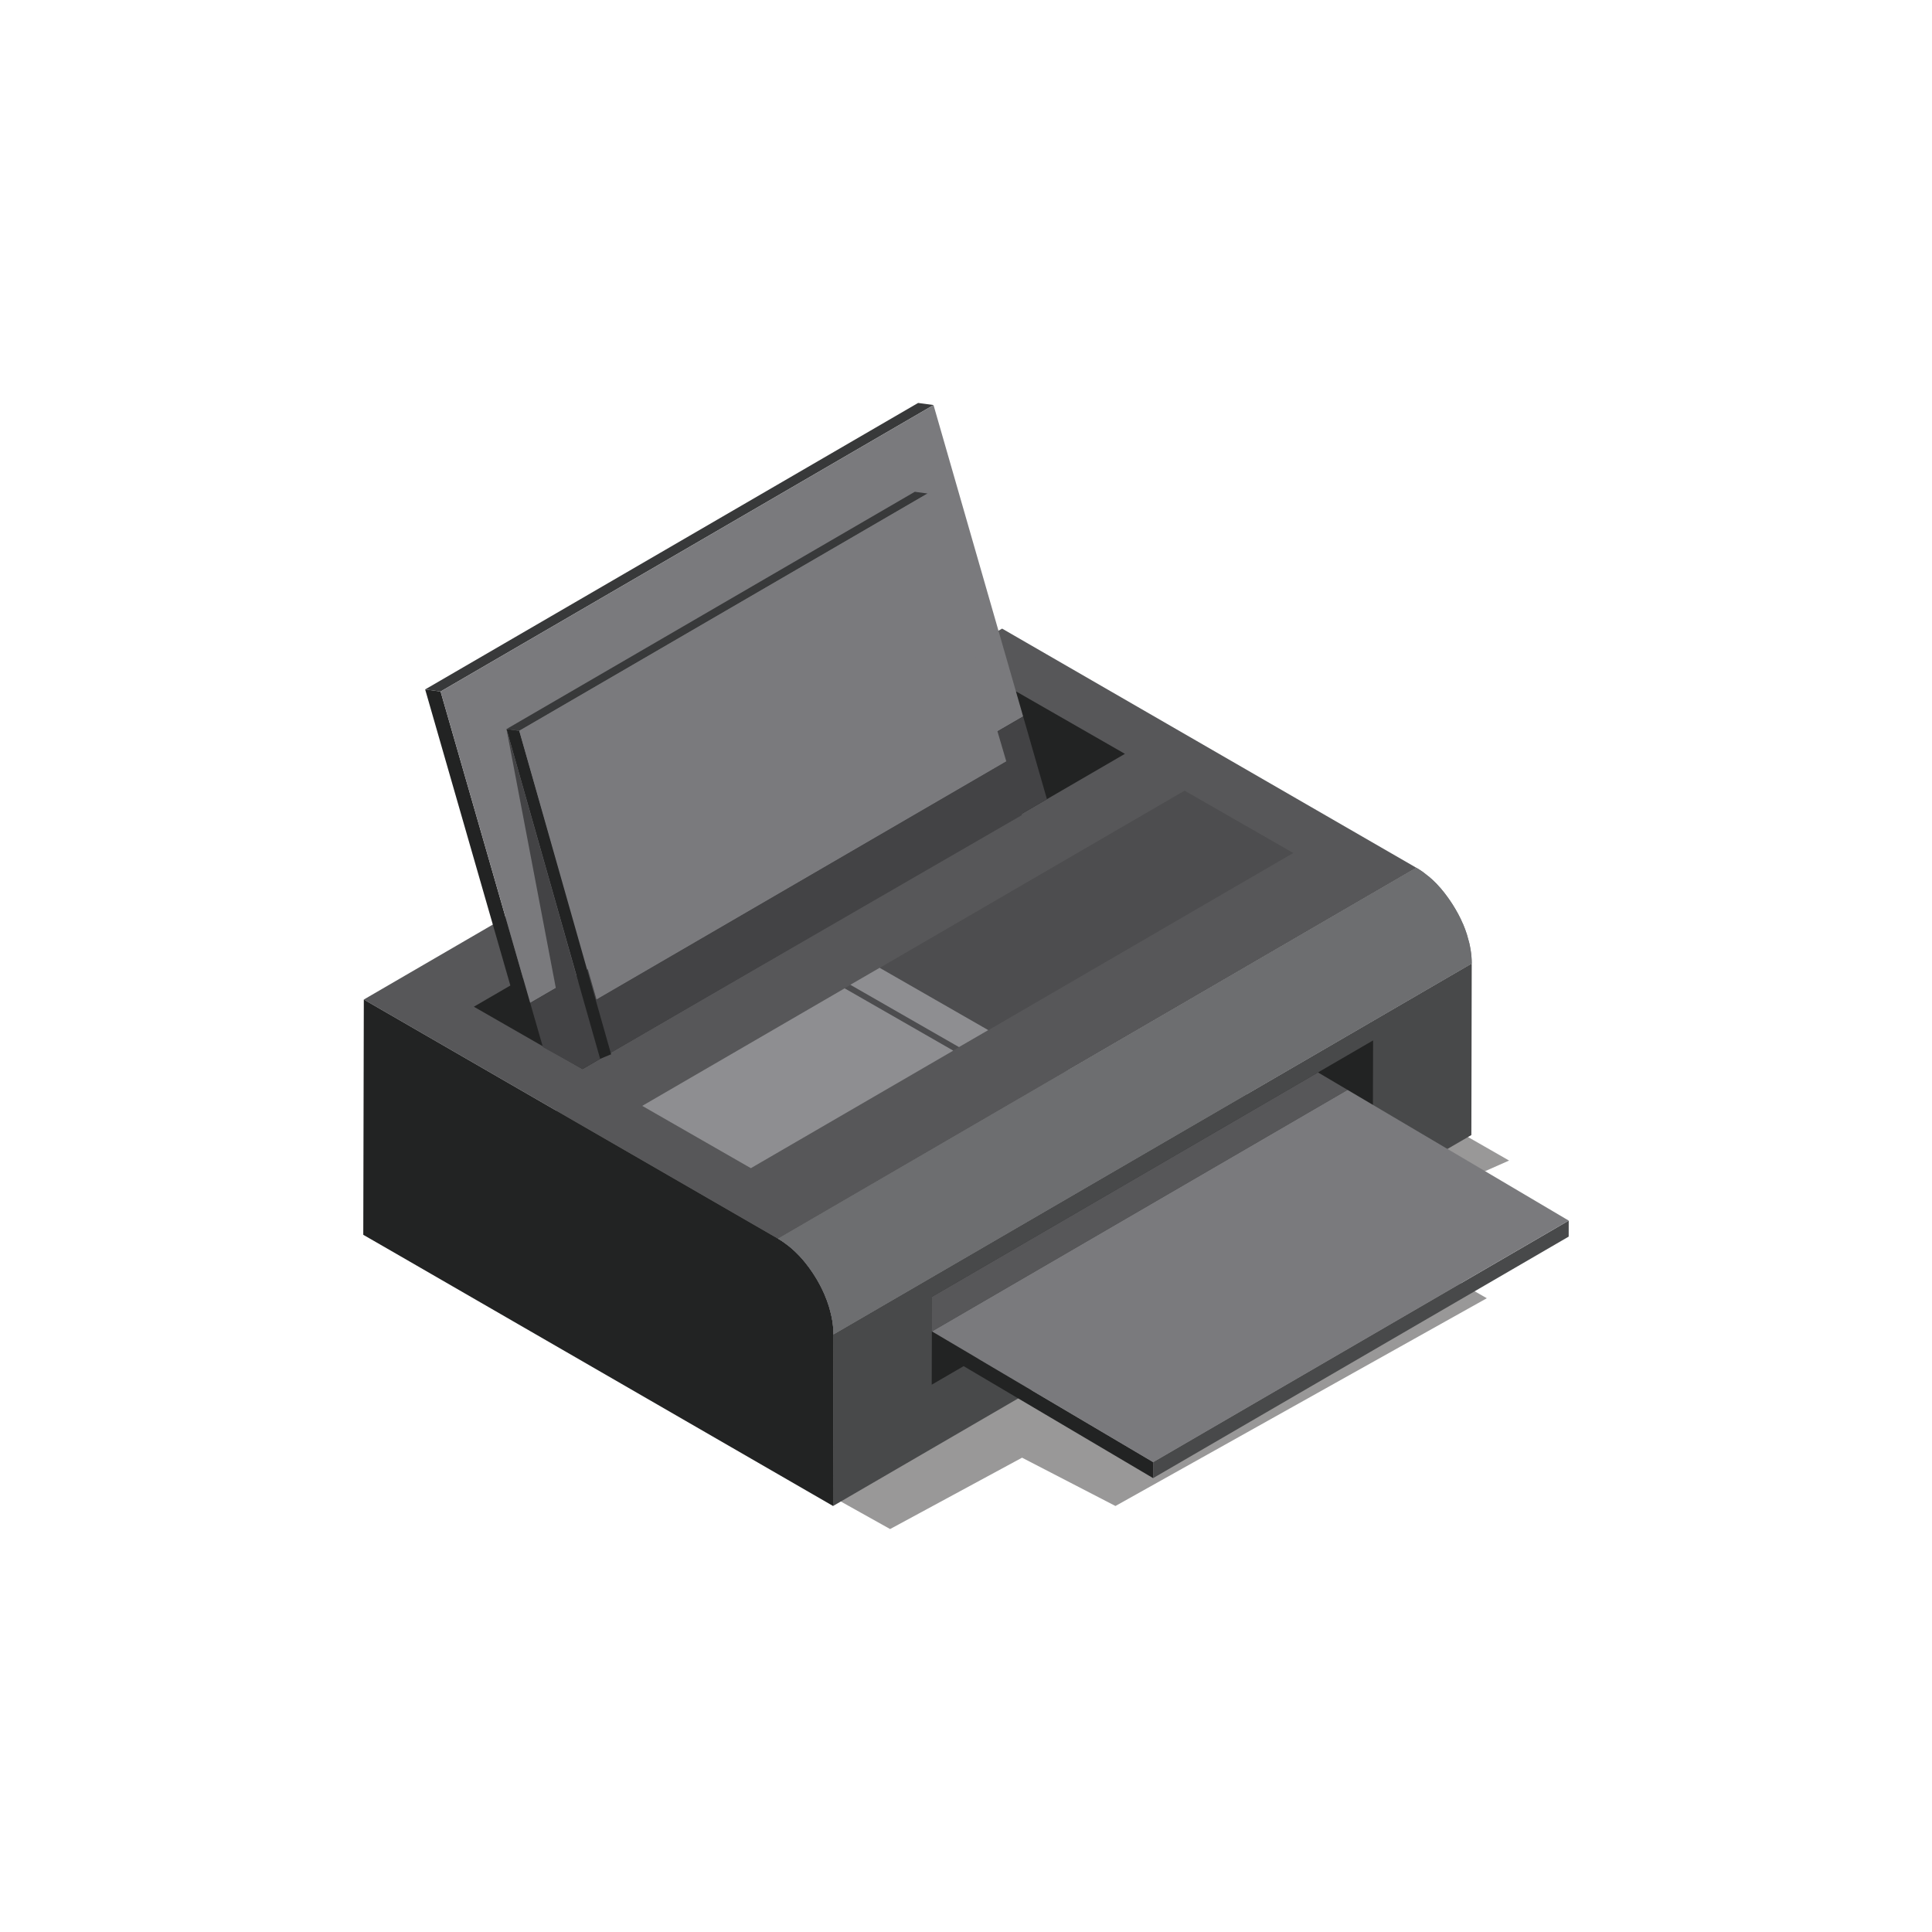 <?xml version="1.0" encoding="utf-8"?>
<!-- Generator: Adobe Illustrator 27.5.0, SVG Export Plug-In . SVG Version: 6.00 Build 0)  -->
<svg version="1.1" xmlns="http://www.w3.org/2000/svg" xmlns:xlink="http://www.w3.org/1999/xlink" x="0px" y="0px"
	 viewBox="0 0 1122 1122" style="enable-background:new 0 0 1122 1122;" xml:space="preserve">
<g id="BG">
	<rect y="0" style="fill:#FFFFFF;" width="1122" height="1122"/>
</g>
<g id="OBJECT">
	<g>
		<polygon style="opacity:0.47;fill:#272525;" points="834.519,650.002 403.641,593.439 210.969,717.072 516.927,887.989 
			593.55,846.544 647.793,874.596 863.467,753.942 790.344,712.063 876.4,673.986 		"/>
		<g>
			<g style="enable-background:new    ;">
				<g>
					<polygon style="fill:#48494A;" points="483.803,874.596 854.489,659.176 854.699,559.527 484.015,774.944 					"/>
				</g>
				<g>
					<polygon style="fill:#575759;" points="211.283,580.476 451.884,719.387 822.568,503.969 581.968,365.059 					"/>
				</g>
				<g>
					<path style="fill:#222323;" d="M451.884,719.387L211.283,580.476l-0.314,136.596l272.834,157.524l0.211-99.652
						C484.072,754.492,469.682,729.664,451.884,719.387z"/>
				</g>
				<g style="enable-background:new    ;">
					<path style="fill:#4D4D4F;" d="M451.884,719.387c0.105,0.062,0.213,0.123,0.319,0.185l370.685-215.417
						c-0.106-0.062-0.214-0.125-0.319-0.185L451.884,719.387z"/>
					<path style="fill:#6D6E70;" d="M854.4,555.821l0.151-0.085c-0.106-1.321-0.266-2.653-0.475-3.992l-0.007-0.031
						c-0.006-0.037-0.016-0.075-0.016-0.075c-0.229-1.397-0.492-2.771-0.818-4.148c-0.244-1.034-0.561-2.067-0.859-3.103
						c-0.106-0.364-0.189-0.721-0.304-1.085c-0.065-0.214-0.108-0.425-0.176-0.633c-0.638-2.01-1.379-4.009-2.211-5.989
						c-0.05-0.125-0.14-0.241-0.196-0.367c-1.59-3.731-3.557-7.323-5.735-10.79c-0.483-0.762-0.957-1.487-1.465-2.231
						c-2.301-3.399-4.783-6.635-7.531-9.511c-0.07-0.072-0.123-0.168-0.194-0.241c-1.441-1.5-2.939-2.909-4.476-4.217
						c-0.221-0.192-0.46-0.352-0.686-0.538c-0.307-0.254-0.618-0.483-0.932-0.729c-0.696-0.553-1.389-1.133-2.1-1.638
						c-1.143-0.816-2.306-1.572-3.482-2.264l-0.027,0.016c-0.101-0.058-0.194-0.146-0.292-0.203l-370.685,215.42
						c2.022,1.168,3.984,2.575,5.901,4.09c0.309,0.244,0.629,0.472,0.934,0.726c1.849,1.527,3.638,3.2,5.354,4.997
						c2.744,2.874,5.233,6.12,7.534,9.511c0.5,0.739,0.987,1.48,1.462,2.231c2.173,3.465,4.148,7.069,5.738,10.79
						c0.985,2.309,1.858,4.642,2.58,6.989c0.115,0.359,0.199,0.724,0.303,1.085c0.696,2.414,1.287,4.828,1.673,7.217
						c0.006,0.038,0.016,0.071,0.02,0.108c0.42,2.648,0.64,5.266,0.631,7.814l370.685-215.418c0.002-1.251-0.047-2.513-0.148-3.791
						L854.4,555.821z"/>
					<path style="fill:#6D6E70;" d="M854.4,555.821l0.151-0.085c-0.106-1.321-0.266-2.653-0.475-3.992l-0.007-0.031
						c-0.006-0.037-0.016-0.075-0.016-0.075c-0.229-1.397-0.492-2.771-0.818-4.148c-0.244-1.034-0.561-2.067-0.859-3.103
						c-0.106-0.364-0.189-0.721-0.304-1.085c-0.065-0.214-0.108-0.425-0.176-0.633c-0.638-2.01-1.379-4.009-2.211-5.989
						c-0.05-0.125-0.14-0.241-0.196-0.367c-1.59-3.731-3.557-7.323-5.735-10.79c-0.483-0.762-0.957-1.487-1.465-2.231
						c-2.301-3.399-4.783-6.635-7.531-9.511c-0.07-0.072-0.123-0.168-0.194-0.241c-1.441-1.5-2.939-2.909-4.476-4.217
						c-0.221-0.192-0.46-0.352-0.686-0.538c-0.307-0.254-0.618-0.483-0.932-0.729c-0.701-0.553-1.389-1.133-2.1-1.638
						c-1.143-0.816-2.306-1.572-3.482-2.264l-0.027,0.016c-0.101-0.058-0.194-0.146-0.292-0.203l-370.685,215.42
						c2.022,1.168,3.984,2.575,5.901,4.09c0.309,0.244,0.629,0.472,0.934,0.726c1.849,1.527,3.638,3.2,5.354,4.997
						c2.744,2.874,5.233,6.12,7.534,9.511c0.5,0.739,0.987,1.48,1.462,2.231c2.173,3.465,4.148,7.069,5.738,10.79
						c0.985,2.309,1.858,4.642,2.58,6.989c0.115,0.359,0.199,0.724,0.303,1.085c0.696,2.414,1.287,4.828,1.673,7.217
						c0.006,0.038,0.016,0.071,0.02,0.108c0.42,2.648,0.64,5.266,0.631,7.814l370.685-215.418c0.002-1.251-0.047-2.513-0.148-3.791
						L854.4,555.821z"/>
				</g>
			</g>
			<g>
				<polygon style="fill:#222323;" points="541.087,804.153 797.275,655.277 797.421,604.208 541.233,753.085 				"/>
			</g>
		</g>
		<g>
			<g style="enable-background:new    ;">
				<g>
					<polygon style="fill:#222323;" points="541.481,782.657 669.659,858.415 669.685,849.117 541.506,773.364 					"/>
				</g>
				<g>
					<polygon style="fill:#48494A;" points="669.659,858.415 911.006,718.158 911.031,708.86 669.685,849.117 					"/>
				</g>
			</g>
		</g>
		<g>
			<polygon style="fill:#222323;" points="275.192,584.648 338.293,620.845 653.292,437.789 590.185,401.591 			"/>
		</g>
		<g>
			<polygon style="fill:#4D4D4F;" points="372.947,642.229 436.054,678.427 751.051,495.369 687.946,459.174 			"/>
		</g>
		<g>
			<g style="enable-background:new    ;">
				<g>
					<polygon style="fill:#222323;" points="246.909,400.375 301.122,588.784 310.081,590 255.868,401.591 					"/>
				</g>
				<g>
					<polygon style="fill:#38393A;" points="246.909,400.375 255.868,401.591 542.144,235.227 533.188,234.011 					"/>
				</g>
			</g>
		</g>
		<g>
			<polygon style="fill:#575759;" points="541.233,753.085 541.087,773.115 541.233,773.203 782.578,632.946 765.418,622.802 			"/>
			<polygon style="fill:#7A7A7D;" points="541.233,773.203 669.685,849.117 911.031,708.86 782.578,632.946 			"/>
		</g>
		<g>
			<polygon style="fill:#8E8E91;" points="372.947,642.229 436.054,678.427 553.615,610.155 490.511,573.957 			"/>
		</g>
		<g>
			<polygon style="fill:#8E8E91;" points="493.822,571.901 556.926,608.098 573.934,598.24 510.83,562.041 			"/>
		</g>
		<g>
			<polygon style="fill:#7A7A7D;" points="255.868,401.591 307.913,582.461 594.19,416.097 542.144,235.227 			"/>
			<polygon style="fill:#434345;" points="307.913,582.461 315.289,608.098 338.293,620.845 608.002,464.11 594.19,416.097 			"/>
		</g>
		<g>
			<g style="enable-background:new    ;">
				<g>
					<polygon style="fill:#222323;" points="294.142,423.407 348.523,614.901 354.914,612.273 301.562,424.415 					"/>
				</g>
				<g>
					<polygon style="fill:#38393A;" points="294.142,423.407 301.562,424.415 538.688,286.614 531.267,285.604 					"/>
				</g>
			</g>
		</g>
		<g>
			<polygon style="fill:#7A7A7D;" points="301.562,424.415 346.455,580.483 584.408,442.201 538.688,286.614 			"/>
			<polygon style="fill:#434345;" points="346.455,580.483 355.236,611.002 593.55,473.319 584.408,442.201 			"/>
		</g>
		<polygon style="fill:#434345;" points="323.507,577.537 335.822,570.379 294.142,423.407 		"/>
	</g>
</g>
</svg>
